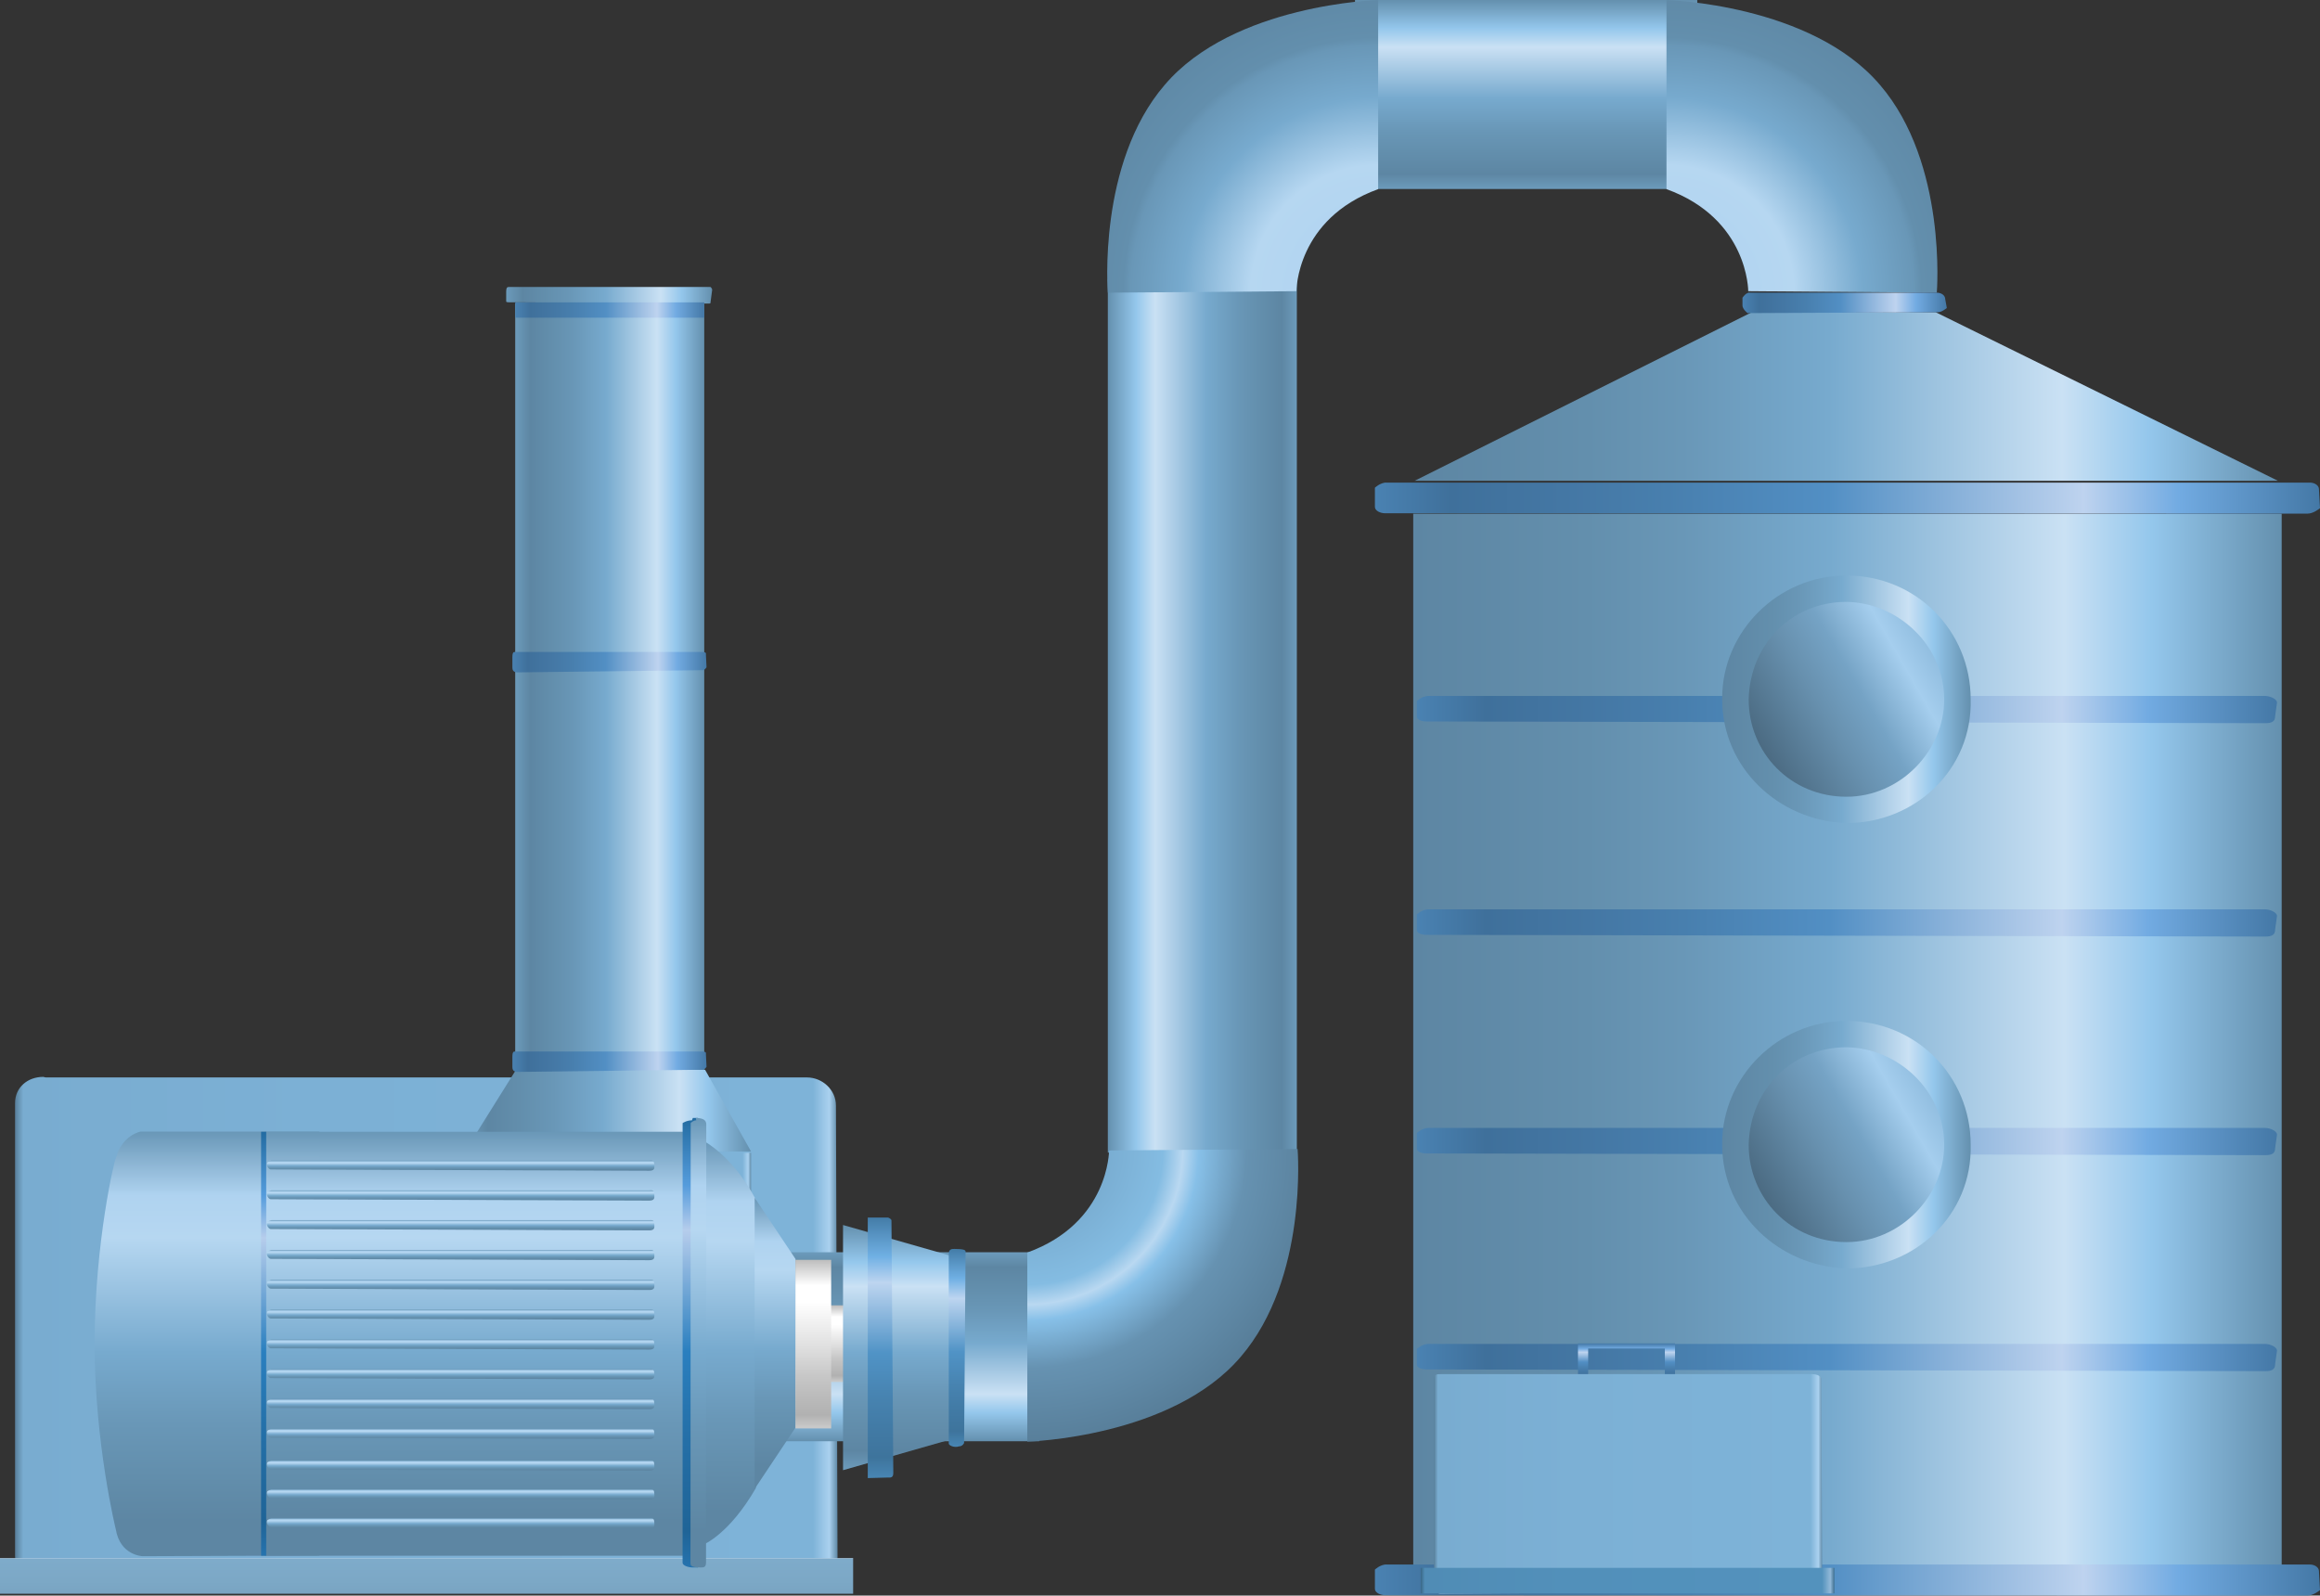 <?xml version="1.0" encoding="utf-8"?>
<!-- Generator: Adobe Illustrator 16.0.0, SVG Export Plug-In . SVG Version: 6.00 Build 0)  -->
<!DOCTYPE svg PUBLIC "-//W3C//DTD SVG 1.1//EN" "http://www.w3.org/Graphics/SVG/1.1/DTD/svg11.dtd">
<svg preserveAspectRatio="none" version="1.1" id="图层_1" xmlns="http://www.w3.org/2000/svg" xmlns:xlink="http://www.w3.org/1999/xlink" x="0px" y="0px"
	 width="340.602px" height="234.273px" viewBox="30 24.332 340.602 234.273" enable-background="new 30 24.332 340.602 234.273"
	 xml:space="preserve">
<rect x="30" y="24.332" width="340.602" height="234.273" fill="#333333" stroke="none"/>
<g id="surface876">
	
		<linearGradient id="SVGID_1_" gradientUnits="userSpaceOnUse" x1="175.615" y1="163.717" x2="14.615" y2="163.717" gradientTransform="matrix(0.75 0 0 -0.75 21.25 342.491)">
		<stop  offset="0" style="stop-color:#5F89A6"/>
		<stop  offset="0.01" style="stop-color:#AAD1EF"/>
		<stop  offset="0.03" style="stop-color:#7EB3D8"/>
		<stop  offset="0.64" style="stop-color:#7CB0D5"/>
		<stop  offset="0.99" style="stop-color:#79ACD0"/>
		<stop  offset="1" style="stop-color:#587F9A"/>
	</linearGradient>
	<path fill="url(#SVGID_1_)" d="M36.711,182.527h111.75c2.25,0,4.266,1.801,4.266,4.125l0.234,66.375
		c0,2.25-2.203,3.938-4.531,3.938l-111.719-0.188c-3,0-4.5-1.719-4.5-4.043v-66.457c0-2.25,1.805-3.832,4.137-3.832L36.711,182.527z
		"/>
	
		<linearGradient id="SVGID_2_" gradientUnits="userSpaceOnUse" x1="70.611" y1="203.787" x2="14.611" y2="203.787" gradientTransform="matrix(0.75 0 0 -0.75 87.303 353.565)">
		<stop  offset="0" style="stop-color:#5F89A6"/>
		<stop  offset="0.01" style="stop-color:#AAD1EF"/>
		<stop  offset="0.03" style="stop-color:#7EB3D8"/>
		<stop  offset="0.64" style="stop-color:#7CB0D5"/>
		<stop  offset="0.99" style="stop-color:#79ACD0"/>
		<stop  offset="1" style="stop-color:#587F9A"/>
	</linearGradient>
	<path fill="url(#SVGID_2_)" d="M98.262,207.852h42v-14.25h-42V207.852z"/>
	
		<linearGradient id="SVGID_3_" gradientUnits="userSpaceOnUse" x1="70.611" y1="205.288" x2="14.611" y2="205.288" gradientTransform="matrix(0.75 0 0 -0.75 87.303 341.359)">
		<stop  offset="0" style="stop-color:#6490AE"/>
		<stop  offset="0.15" style="stop-color:#94C7EC"/>
		<stop  offset="0.25" style="stop-color:#CAE1F4"/>
		<stop  offset="0.52" style="stop-color:#77AACE"/>
		<stop  offset="0.69" style="stop-color:#6997B7"/>
		<stop  offset="0.8" style="stop-color:#638FAD"/>
		<stop  offset="0.92" style="stop-color:#5D86A3"/>
		<stop  offset="1" style="stop-color:#6C9BBB"/>
	</linearGradient>
	<path fill="url(#SVGID_3_)" d="M98.262,193.395h42l-6.75-12h-27.75L98.262,193.395z"/>
	
		<linearGradient id="SVGID_4_" gradientUnits="userSpaceOnUse" x1="-413.212" y1="89.886" x2="-413.212" y2="126.886" gradientTransform="matrix(0 -0.75 -0.75 0 200.805 -184.769)">
		<stop  offset="0" style="stop-color:#6490AE"/>
		<stop  offset="0.15" style="stop-color:#94C7EC"/>
		<stop  offset="0.25" style="stop-color:#CAE1F4"/>
		<stop  offset="0.52" style="stop-color:#77AACE"/>
		<stop  offset="0.69" style="stop-color:#6997B7"/>
		<stop  offset="0.8" style="stop-color:#638FAD"/>
		<stop  offset="0.92" style="stop-color:#5D86A3"/>
		<stop  offset="1" style="stop-color:#6C9BBB"/>
	</linearGradient>
	<path fill="url(#SVGID_4_)" d="M105.641,181.391v-112.5h27.75v112.5H105.641z"/>
	
		<linearGradient id="SVGID_5_" gradientUnits="userSpaceOnUse" x1="54.938" y1="211.667" x2="14.616" y2="211.667" gradientTransform="matrix(0.75 0 0 -0.75 93.351 226.435)">
		<stop  offset="0" style="stop-color:#6490AE"/>
		<stop  offset="0.15" style="stop-color:#94C7EC"/>
		<stop  offset="0.25" style="stop-color:#CAE1F4"/>
		<stop  offset="0.52" style="stop-color:#77AACE"/>
		<stop  offset="0.69" style="stop-color:#6997B7"/>
		<stop  offset="0.8" style="stop-color:#638FAD"/>
		<stop  offset="0.92" style="stop-color:#5D86A3"/>
		<stop  offset="1" style="stop-color:#6C9BBB"/>
	</linearGradient>
	<path fill="url(#SVGID_5_)" d="M105.063,66.469h29.25c0,0,0.242,0.191,0.242,0.422l-0.242,1.828c0,0,0.055,0.184-0.18,0.184
		l-29.07-0.184c-0.75,0-0.75-0.008-0.75-0.238v-1.262c0-0.75,0.188-0.75,0.422-0.75H105.063z"/>
	
		<linearGradient id="SVGID_6_" gradientUnits="userSpaceOnUse" x1="52.615" y1="211.287" x2="14.615" y2="211.287" gradientTransform="matrix(0.75 0 0 -0.75 94.265 280.019)">
		<stop  offset="0" style="stop-color:#4478A6"/>
		<stop  offset="0.15" style="stop-color:#72ABE2"/>
		<stop  offset="0.25" style="stop-color:#BED3EF"/>
		<stop  offset="0.52" style="stop-color:#528FC4"/>
		<stop  offset="0.69" style="stop-color:#487FAE"/>
		<stop  offset="0.8" style="stop-color:#4477A4"/>
		<stop  offset="0.92" style="stop-color:#3F709B"/>
		<stop  offset="1" style="stop-color:#4A82B2"/>
	</linearGradient>
	<path fill="url(#SVGID_6_)" d="M105.977,120.055h27c0.75,0,0.664,0.188,0.664,0.422l0.086,1.828c0,0-0.277,0.426-0.508,0.426
		l-27.242,0.324c-0.75,0-0.75-0.516-0.75-0.746v-1.504c0-0.75,0.188-0.75,0.422-0.75H105.977z"/>
	
		<linearGradient id="SVGID_7_" gradientUnits="userSpaceOnUse" x1="52.615" y1="211.287" x2="14.615" y2="211.287" gradientTransform="matrix(0.75 0 0 -0.75 94.265 338.684)">
		<stop  offset="0" style="stop-color:#4478A6"/>
		<stop  offset="0.15" style="stop-color:#72ABE2"/>
		<stop  offset="0.25" style="stop-color:#BED3EF"/>
		<stop  offset="0.52" style="stop-color:#528FC4"/>
		<stop  offset="0.69" style="stop-color:#487FAE"/>
		<stop  offset="0.8" style="stop-color:#4477A4"/>
		<stop  offset="0.92" style="stop-color:#3F709B"/>
		<stop  offset="1" style="stop-color:#4A82B2"/>
	</linearGradient>
	<path fill="url(#SVGID_7_)" d="M105.977,178.719h27c0.75,0,0.664,0.188,0.664,0.422l0.086,1.828c0,0-0.277,0.426-0.508,0.426
		l-27.242,0.324c-0.75,0-0.75-0.516-0.75-0.746v-1.504c0-0.75,0.188-0.75,0.422-0.75H105.977z"/>
	
		<linearGradient id="SVGID_8_" gradientUnits="userSpaceOnUse" x1="-486.714" y1="89.886" x2="-486.714" y2="126.886" gradientTransform="matrix(0 -0.75 -0.75 0 200.805 -295.185)">
		<stop  offset="0" style="stop-color:#4478A6"/>
		<stop  offset="0.15" style="stop-color:#72ABE2"/>
		<stop  offset="0.25" style="stop-color:#BED3EF"/>
		<stop  offset="0.52" style="stop-color:#528FC4"/>
		<stop  offset="0.69" style="stop-color:#487FAE"/>
		<stop  offset="0.8" style="stop-color:#4477A4"/>
		<stop  offset="0.92" style="stop-color:#3F709B"/>
		<stop  offset="1" style="stop-color:#4A82B2"/>
	</linearGradient>
	<path fill="url(#SVGID_8_)" d="M105.641,70.977v-2.25h27.75v2.25H105.641z"/>
	
		<linearGradient id="SVGID_9_" gradientUnits="userSpaceOnUse" x1="48.116" y1="213.287" x2="48.116" y2="176.287" gradientTransform="matrix(0.75 0 0 -0.75 217.968 184.297)">
		<stop  offset="0" style="stop-color:#6490AE"/>
		<stop  offset="0.15" style="stop-color:#94C7EC"/>
		<stop  offset="0.25" style="stop-color:#CAE1F4"/>
		<stop  offset="0.52" style="stop-color:#77AACE"/>
		<stop  offset="0.69" style="stop-color:#6997B7"/>
		<stop  offset="0.8" style="stop-color:#638FAD"/>
		<stop  offset="0.92" style="stop-color:#5D86A3"/>
		<stop  offset="1" style="stop-color:#6C9BBB"/>
	</linearGradient>
	<path fill="url(#SVGID_9_)" d="M228.93,24.332h50.25v27.75h-50.25V24.332z"/>
	
		<linearGradient id="SVGID_10_" gradientUnits="userSpaceOnUse" x1="43.612" y1="629.716" x2="43.612" y2="592.716" gradientTransform="matrix(0.75 0 0 0.75 128.096 -236.342)">
		<stop  offset="0" style="stop-color:#6490AE"/>
		<stop  offset="0.15" style="stop-color:#94C7EC"/>
		<stop  offset="0.25" style="stop-color:#CAE1F4"/>
		<stop  offset="0.52" style="stop-color:#77AACE"/>
		<stop  offset="0.69" style="stop-color:#6997B7"/>
		<stop  offset="0.8" style="stop-color:#638FAD"/>
		<stop  offset="0.92" style="stop-color:#5D86A3"/>
		<stop  offset="1" style="stop-color:#6C9BBB"/>
	</linearGradient>
	<path fill="url(#SVGID_10_)" d="M139.055,235.945h43.5v-27.75h-43.5V235.945z"/>
	
		<linearGradient id="SVGID_11_" gradientUnits="userSpaceOnUse" x1="184.612" y1="110.287" x2="14.612" y2="110.287" gradientTransform="matrix(0.75 0 0 -0.75 226.517 259.723)">
		<stop  offset="0" style="stop-color:#6490AE"/>
		<stop  offset="0.15" style="stop-color:#94C7EC"/>
		<stop  offset="0.25" style="stop-color:#CAE1F4"/>
		<stop  offset="0.52" style="stop-color:#77AACE"/>
		<stop  offset="0.69" style="stop-color:#6997B7"/>
		<stop  offset="0.8" style="stop-color:#638FAD"/>
		<stop  offset="1" style="stop-color:#5D86A3"/>
	</linearGradient>
	<path fill="url(#SVGID_11_)" d="M237.477,99.758h127.5v154.5h-127.5V99.758z"/>
	
		<linearGradient id="SVGID_12_" gradientUnits="userSpaceOnUse" x1="183.615" y1="196.788" x2="14.615" y2="196.788" gradientTransform="matrix(0.75 0 0 -0.75 226.718 230.141)">
		<stop  offset="0" style="stop-color:#6490AE"/>
		<stop  offset="0.15" style="stop-color:#94C7EC"/>
		<stop  offset="0.25" style="stop-color:#CAE1F4"/>
		<stop  offset="0.52" style="stop-color:#77AACE"/>
		<stop  offset="0.69" style="stop-color:#6997B7"/>
		<stop  offset="0.8" style="stop-color:#638FAD"/>
		<stop  offset="1" style="stop-color:#5D86A3"/>
	</linearGradient>
	<path fill="url(#SVGID_12_)" d="M287.18,70.176h27l50.25,24.75H237.68L287.18,70.176z"/>
	
		<linearGradient id="SVGID_13_" gradientUnits="userSpaceOnUse" x1="98.113" y1="213.289" x2="98.113" y2="206.289" gradientTransform="matrix(0.75 0 0 -0.75 19.04 413.068)">
		<stop  offset="0" style="stop-color:#5F839B"/>
		<stop  offset="0.01" style="stop-color:#AACAE3"/>
		<stop  offset="0.03" style="stop-color:#7EABCA"/>
		<stop  offset="0.64" style="stop-color:#7CA8C6"/>
		<stop  offset="0.99" style="stop-color:#79A4C2"/>
		<stop  offset="1" style="stop-color:#58798F"/>
	</linearGradient>
	<path fill="url(#SVGID_13_)" d="M30,253.102h125.25v5.25H30V253.102z"/>
	
		<linearGradient id="SVGID_14_" gradientUnits="userSpaceOnUse" x1="-402.717" y1="679.114" x2="-402.717" y2="716.114" gradientTransform="matrix(0 -0.75 0.75 0 -316.695 -172.6)">
		<stop  offset="0" style="stop-color:#6490AE"/>
		<stop  offset="0.15" style="stop-color:#94C7EC"/>
		<stop  offset="0.25" style="stop-color:#CAE1F4"/>
		<stop  offset="0.52" style="stop-color:#77AACE"/>
		<stop  offset="0.69" style="stop-color:#6997B7"/>
		<stop  offset="0.8" style="stop-color:#638FAD"/>
		<stop  offset="0.92" style="stop-color:#5D86A3"/>
		<stop  offset="1" style="stop-color:#6C9BBB"/>
	</linearGradient>
	<path fill="url(#SVGID_14_)" d="M220.391,193.563V65.313h-27.75v128.25H220.391z"/>
	
		<radialGradient id="SVGID_15_" cx="14.613" cy="572.423" r="78.068" gradientTransform="matrix(0.75 0 0 0.75 169.859 -236.284)" gradientUnits="userSpaceOnUse">
		<stop  offset="0" style="stop-color:#79ACD0"/>
		<stop  offset="0.17" style="stop-color:#77AACE"/>
		<stop  offset="0.34" style="stop-color:#84BCE2"/>
		<stop  offset="0.39" style="stop-color:#B9D8F1"/>
		<stop  offset="0.43" style="stop-color:#87C0E8"/>
		<stop  offset="0.55" style="stop-color:#6692B1"/>
		<stop  offset="1" style="stop-color:#446379"/>
	</radialGradient>
	<path fill="url(#SVGID_15_)" d="M180.82,236c0,0,21.238-0.563,31.348-12.473c9.902-11.527,8.332-30.492,8.332-30.492l-27.68,0.215
		c0,0,0.035,10.625-12,14.988V236z"/>
	
		<radialGradient id="SVGID_16_" cx="-574.613" cy="155.997" r="78.066" gradientTransform="matrix(-0.75 0 0 -0.75 -198.632 184.301)" gradientUnits="userSpaceOnUse">
		<stop  offset="0" style="stop-color:#5D86A3"/>
		<stop  offset="0.1" style="stop-color:#AFD3F0"/>
		<stop  offset="0.32" style="stop-color:#B6D7F1"/>
		<stop  offset="0.49" style="stop-color:#77AACE"/>
		<stop  offset="0.62" style="stop-color:#6997B7"/>
		<stop  offset="0.64" style="stop-color:#638FAD"/>
		<stop  offset="1" style="stop-color:#567C97"/>
	</radialGradient>
	<path fill="url(#SVGID_16_)" d="M232.328,24.336c0,0-21.242,0.566-31.348,12.473c-9.902,11.527-8.336,30.496-8.336,30.496
		l27.684-0.219c0,0-0.035-10.621,12-14.984V24.336z"/>
	
		<radialGradient id="SVGID_17_" cx="14.613" cy="155.997" r="78.066" gradientTransform="matrix(0.75 0 0 -0.75 263.701 184.301)" gradientUnits="userSpaceOnUse">
		<stop  offset="0" style="stop-color:#5D86A3"/>
		<stop  offset="0.1" style="stop-color:#AFD3F0"/>
		<stop  offset="0.32" style="stop-color:#B6D7F1"/>
		<stop  offset="0.49" style="stop-color:#77AACE"/>
		<stop  offset="0.62" style="stop-color:#6997B7"/>
		<stop  offset="0.64" style="stop-color:#638FAD"/>
		<stop  offset="1" style="stop-color:#567C97"/>
	</radialGradient>
	<path fill="url(#SVGID_17_)" d="M274.66,24.336c0,0,21.242,0.566,31.352,12.473c9.898,11.527,8.332,30.496,8.332,30.496
		l-27.684-0.219c0,0,0.039-10.621-12-14.984V24.336z"/>
	
		<linearGradient id="SVGID_18_" gradientUnits="userSpaceOnUse" x1="54.612" y1="211.304" x2="14.612" y2="211.304" gradientTransform="matrix(0.75 0 0 -0.75 274.857 227.269)">
		<stop  offset="0" style="stop-color:#4478A6"/>
		<stop  offset="0.15" style="stop-color:#72ABE2"/>
		<stop  offset="0.25" style="stop-color:#BED3EF"/>
		<stop  offset="0.52" style="stop-color:#528FC4"/>
		<stop  offset="0.69" style="stop-color:#487FAE"/>
		<stop  offset="0.8" style="stop-color:#4477A4"/>
		<stop  offset="0.92" style="stop-color:#3F709B"/>
		<stop  offset="1" style="stop-color:#4A82B2"/>
	</linearGradient>
	<path fill="url(#SVGID_18_)" d="M286.566,67.305h27.75c0.75,0,1.27,0.418,1.27,0.965l0.23,1.285c0,0-0.719,0.621-1.313,0.621
		l-27.938,0.129c0,0-0.75-0.574-0.75-1.121v-1.129c0,0,0.473-0.773,1.066-0.773L286.566,67.305z"/>
	
		<linearGradient id="SVGID_19_" gradientUnits="userSpaceOnUse" x1="-71.783" y1="85.885" x2="11.217" y2="85.885" gradientTransform="matrix(0 0.75 -0.75 0 164.062 244.342)">
		<stop  offset="0" style="stop-color:#6997B7"/>
		<stop  offset="0.15" style="stop-color:#AFD3F0"/>
		<stop  offset="0.25" style="stop-color:#B6D7F1"/>
		<stop  offset="0.52" style="stop-color:#77AACE"/>
		<stop  offset="0.69" style="stop-color:#6997B7"/>
		<stop  offset="0.8" style="stop-color:#638FAD"/>
		<stop  offset="0.92" style="stop-color:#5D86A3"/>
	</linearGradient>
	<path fill="url(#SVGID_19_)" d="M130.398,190.504h-61.5v62.25h61.5V190.504z"/>
	
		<linearGradient id="SVGID_20_" gradientUnits="userSpaceOnUse" x1="-71.785" y1="104.885" x2="11.334" y2="104.885" gradientTransform="matrix(0 0.75 -0.75 0 139.055 244.32)">
		<stop  offset="0" style="stop-color:#6997B7"/>
		<stop  offset="0.15" style="stop-color:#AFD3F0"/>
		<stop  offset="0.25" style="stop-color:#B6D7F1"/>
		<stop  offset="0.52" style="stop-color:#77AACE"/>
		<stop  offset="0.69" style="stop-color:#6997B7"/>
		<stop  offset="0.8" style="stop-color:#638FAD"/>
		<stop  offset="0.92" style="stop-color:#5D86A3"/>
	</linearGradient>
	<path fill="url(#SVGID_20_)" d="M76.891,190.48h-26.25c0,0-2.73,0.465-3.641,3.961c-0.109-0.211-3.109,12.242-3.109,27.211
		c0,14.578,3.109,27.227,3.109,27.227c0.641,3.852,3.922,3.941,3.922,3.941l25.969-0.09V190.48z"/>
	
		<linearGradient id="SVGID_21_" gradientUnits="userSpaceOnUse" x1="-71.783" y1="126.389" x2="11.217" y2="126.389" gradientTransform="matrix(0 0.75 -0.75 0 163.498 244.342)">
		<stop  offset="0" style="stop-color:#226BA1"/>
		<stop  offset="0.15" style="stop-color:#559CDC"/>
		<stop  offset="0.25" style="stop-color:#B6CDEC"/>
		<stop  offset="0.52" style="stop-color:#2A7FBF"/>
		<stop  offset="0.69" style="stop-color:#2571AA"/>
		<stop  offset="0.8" style="stop-color:#226AA0"/>
		<stop  offset="0.92" style="stop-color:#1F6497"/>
		<stop  offset="1" style="stop-color:#2673AE"/>
	</linearGradient>
	<path fill="url(#SVGID_21_)" d="M69.082,190.504h-0.75v62.25h0.75V190.504z"/>
	
		<linearGradient id="SVGID_22_" gradientUnits="userSpaceOnUse" x1="-536.687" y1="213.304" x2="-536.687" y2="211.286" gradientTransform="matrix(-0.75 0 0 -0.75 -304.89 380.96)">
		<stop  offset="0" style="stop-color:#6997B7"/>
		<stop  offset="0.15" style="stop-color:#AFD3F0"/>
		<stop  offset="0.25" style="stop-color:#B6D7F1"/>
		<stop  offset="0.52" style="stop-color:#77AACE"/>
		<stop  offset="0.69" style="stop-color:#6997B7"/>
		<stop  offset="0.8" style="stop-color:#638FAD"/>
		<stop  offset="0.92" style="stop-color:#5D86A3"/>
	</linearGradient>
	<path fill="url(#SVGID_22_)" d="M125.32,220.996h-55.5c0,0-0.609,0.168-0.609,0.395c-0.141,0.355,0.246,0.906,0.547,0.906
		l55.563,0.199c0.75,0,0.75-0.383,0.75-0.609c0-0.891-0.227-0.906-0.527-0.906L125.32,220.996z"/>
	
		<linearGradient id="SVGID_23_" gradientUnits="userSpaceOnUse" x1="-536.687" y1="213.303" x2="-536.687" y2="211.287" gradientTransform="matrix(-0.75 0 0 -0.75 -304.89 385.332)">
		<stop  offset="0" style="stop-color:#6997B7"/>
		<stop  offset="0.15" style="stop-color:#AFD3F0"/>
		<stop  offset="0.25" style="stop-color:#B6D7F1"/>
		<stop  offset="0.52" style="stop-color:#77AACE"/>
		<stop  offset="0.69" style="stop-color:#6997B7"/>
		<stop  offset="0.8" style="stop-color:#638FAD"/>
		<stop  offset="0.92" style="stop-color:#5D86A3"/>
	</linearGradient>
	<path fill="url(#SVGID_23_)" d="M125.32,225.367h-55.5c0,0-0.609,0.172-0.609,0.398c-0.141,0.352,0.246,0.906,0.547,0.906
		l55.563,0.195c0.75,0,0.75-0.379,0.75-0.605c0-0.895-0.227-0.906-0.527-0.906L125.32,225.367z"/>
	
		<linearGradient id="SVGID_24_" gradientUnits="userSpaceOnUse" x1="-536.687" y1="213.303" x2="-536.687" y2="211.287" gradientTransform="matrix(-0.75 0 0 -0.75 -304.89 389.709)">
		<stop  offset="0" style="stop-color:#6997B7"/>
		<stop  offset="0.15" style="stop-color:#AFD3F0"/>
		<stop  offset="0.25" style="stop-color:#B6D7F1"/>
		<stop  offset="0.52" style="stop-color:#77AACE"/>
		<stop  offset="0.69" style="stop-color:#6997B7"/>
		<stop  offset="0.8" style="stop-color:#638FAD"/>
		<stop  offset="0.92" style="stop-color:#5D86A3"/>
	</linearGradient>
	<path fill="url(#SVGID_24_)" d="M125.32,229.742h-55.5c0,0-0.609,0.172-0.609,0.398c-0.141,0.352,0.246,0.906,0.547,0.906
		l55.563,0.195c0.75,0,0.75-0.379,0.75-0.605c0-0.895-0.227-0.906-0.527-0.906L125.32,229.742z"/>
	
		<linearGradient id="SVGID_25_" gradientUnits="userSpaceOnUse" x1="-536.687" y1="213.303" x2="-536.687" y2="211.287" gradientTransform="matrix(-0.75 0 0 -0.75 -304.89 394.086)">
		<stop  offset="0" style="stop-color:#6997B7"/>
		<stop  offset="0.15" style="stop-color:#AFD3F0"/>
		<stop  offset="0.25" style="stop-color:#B6D7F1"/>
		<stop  offset="0.52" style="stop-color:#77AACE"/>
		<stop  offset="0.69" style="stop-color:#6997B7"/>
		<stop  offset="0.8" style="stop-color:#638FAD"/>
		<stop  offset="0.92" style="stop-color:#5D86A3"/>
	</linearGradient>
	<path fill="url(#SVGID_25_)" d="M125.32,234.121h-55.5c0,0-0.609,0.172-0.609,0.395c-0.141,0.355,0.246,0.906,0.547,0.906
		l55.563,0.199c0.75,0,0.75-0.383,0.75-0.605c0-0.895-0.227-0.906-0.527-0.906L125.32,234.121z"/>
	
		<linearGradient id="SVGID_26_" gradientUnits="userSpaceOnUse" x1="-536.687" y1="213.303" x2="-536.687" y2="211.287" gradientTransform="matrix(-0.75 0 0 -0.75 -304.89 398.738)">
		<stop  offset="0" style="stop-color:#6997B7"/>
		<stop  offset="0.15" style="stop-color:#AFD3F0"/>
		<stop  offset="0.25" style="stop-color:#B6D7F1"/>
		<stop  offset="0.52" style="stop-color:#77AACE"/>
		<stop  offset="0.69" style="stop-color:#6997B7"/>
		<stop  offset="0.8" style="stop-color:#638FAD"/>
		<stop  offset="0.92" style="stop-color:#5D86A3"/>
	</linearGradient>
	<path fill="url(#SVGID_26_)" d="M125.32,238.773h-55.5c0,0-0.609,0.172-0.609,0.398c-0.141,0.352,0.246,0.906,0.547,0.906
		l55.563,0.195c0.75,0,0.75-0.379,0.75-0.605c0-0.895-0.227-0.906-0.527-0.906L125.32,238.773z"/>
	
		<linearGradient id="SVGID_27_" gradientUnits="userSpaceOnUse" x1="-536.687" y1="213.305" x2="-536.687" y2="211.289" gradientTransform="matrix(-0.75 0 0 -0.75 -304.89 402.978)">
		<stop  offset="0" style="stop-color:#6997B7"/>
		<stop  offset="0.15" style="stop-color:#AFD3F0"/>
		<stop  offset="0.25" style="stop-color:#B6D7F1"/>
		<stop  offset="0.52" style="stop-color:#77AACE"/>
		<stop  offset="0.69" style="stop-color:#6997B7"/>
		<stop  offset="0.8" style="stop-color:#638FAD"/>
		<stop  offset="0.92" style="stop-color:#5D86A3"/>
	</linearGradient>
	<path fill="url(#SVGID_27_)" d="M125.32,243.012h-55.5c0,0-0.609,0.172-0.609,0.398c-0.141,0.352,0.246,0.906,0.547,0.906
		l55.563,0.195c0.75,0,0.75-0.379,0.75-0.605c0-0.895-0.227-0.906-0.527-0.906L125.32,243.012z"/>
	
		<linearGradient id="SVGID_28_" gradientUnits="userSpaceOnUse" x1="-536.687" y1="213.303" x2="-536.687" y2="211.287" gradientTransform="matrix(-0.75 0 0 -0.75 -304.89 376.579)">
		<stop  offset="0" style="stop-color:#6997B7"/>
		<stop  offset="0.15" style="stop-color:#AFD3F0"/>
		<stop  offset="0.25" style="stop-color:#B6D7F1"/>
		<stop  offset="0.52" style="stop-color:#77AACE"/>
		<stop  offset="0.69" style="stop-color:#6997B7"/>
		<stop  offset="0.8" style="stop-color:#638FAD"/>
		<stop  offset="0.92" style="stop-color:#5D86A3"/>
	</linearGradient>
	<path fill="url(#SVGID_28_)" d="M125.32,216.613h-55.5c0,0-0.609,0.172-0.609,0.398c-0.141,0.352,0.246,0.906,0.547,0.906
		l55.563,0.195c0.75,0,0.75-0.379,0.75-0.605c0-0.895-0.227-0.906-0.527-0.906L125.32,216.613z"/>
	
		<linearGradient id="SVGID_29_" gradientUnits="userSpaceOnUse" x1="-536.687" y1="213.304" x2="-536.687" y2="211.288" gradientTransform="matrix(-0.75 0 0 -0.75 -304.89 407.216)">
		<stop  offset="0" style="stop-color:#6997B7"/>
		<stop  offset="0.15" style="stop-color:#AFD3F0"/>
		<stop  offset="0.25" style="stop-color:#B6D7F1"/>
		<stop  offset="0.52" style="stop-color:#77AACE"/>
		<stop  offset="0.69" style="stop-color:#6997B7"/>
		<stop  offset="0.8" style="stop-color:#638FAD"/>
		<stop  offset="0.92" style="stop-color:#5D86A3"/>
	</linearGradient>
	<path fill="url(#SVGID_29_)" d="M125.32,247.25h-55.5c0,0-0.609,0.172-0.609,0.398c-0.141,0.352,0.246,0.906,0.547,0.906
		l55.563,0.195c0.75,0,0.75-0.379,0.75-0.605c0-0.895-0.227-0.906-0.527-0.906L125.32,247.25z"/>
	
		<linearGradient id="SVGID_30_" gradientUnits="userSpaceOnUse" x1="-536.687" y1="213.303" x2="-536.687" y2="211.286" gradientTransform="matrix(-0.75 0 0 -0.75 -304.89 359.073)">
		<stop  offset="0" style="stop-color:#6997B7"/>
		<stop  offset="0.15" style="stop-color:#AFD3F0"/>
		<stop  offset="0.25" style="stop-color:#B6D7F1"/>
		<stop  offset="0.52" style="stop-color:#77AACE"/>
		<stop  offset="0.69" style="stop-color:#6997B7"/>
		<stop  offset="0.8" style="stop-color:#638FAD"/>
		<stop  offset="0.92" style="stop-color:#5D86A3"/>
	</linearGradient>
	<path fill="url(#SVGID_30_)" d="M125.32,199.109h-55.5c0,0-0.609,0.168-0.609,0.395c-0.141,0.355,0.246,0.906,0.547,0.906
		l55.563,0.199c0.75,0,0.75-0.383,0.75-0.609c0-0.891-0.227-0.906-0.527-0.906L125.32,199.109z"/>
	
		<linearGradient id="SVGID_31_" gradientUnits="userSpaceOnUse" x1="-536.687" y1="213.303" x2="-536.687" y2="211.287" gradientTransform="matrix(-0.75 0 0 -0.75 -304.89 363.449)">
		<stop  offset="0" style="stop-color:#6997B7"/>
		<stop  offset="0.15" style="stop-color:#AFD3F0"/>
		<stop  offset="0.25" style="stop-color:#B6D7F1"/>
		<stop  offset="0.52" style="stop-color:#77AACE"/>
		<stop  offset="0.69" style="stop-color:#6997B7"/>
		<stop  offset="0.8" style="stop-color:#638FAD"/>
		<stop  offset="0.92" style="stop-color:#5D86A3"/>
	</linearGradient>
	<path fill="url(#SVGID_31_)" d="M125.32,203.484h-55.5c0,0-0.609,0.172-0.609,0.398c-0.141,0.352,0.246,0.906,0.547,0.906
		l55.563,0.195c0.75,0,0.75-0.379,0.75-0.605c0-0.895-0.227-0.906-0.527-0.906L125.32,203.484z"/>
	
		<linearGradient id="SVGID_32_" gradientUnits="userSpaceOnUse" x1="-536.687" y1="213.305" x2="-536.687" y2="211.288" gradientTransform="matrix(-0.75 0 0 -0.75 -304.89 367.826)">
		<stop  offset="0" style="stop-color:#6997B7"/>
		<stop  offset="0.15" style="stop-color:#AFD3F0"/>
		<stop  offset="0.25" style="stop-color:#B6D7F1"/>
		<stop  offset="0.52" style="stop-color:#77AACE"/>
		<stop  offset="0.69" style="stop-color:#6997B7"/>
		<stop  offset="0.8" style="stop-color:#638FAD"/>
		<stop  offset="0.92" style="stop-color:#5D86A3"/>
	</linearGradient>
	<path fill="url(#SVGID_32_)" d="M125.32,207.863h-55.5c0,0-0.609,0.168-0.609,0.395c-0.141,0.355,0.246,0.906,0.547,0.906
		l55.563,0.199c0.75,0,0.75-0.383,0.75-0.609c0-0.891-0.227-0.906-0.527-0.906L125.32,207.863z"/>
	
		<linearGradient id="SVGID_33_" gradientUnits="userSpaceOnUse" x1="-536.687" y1="213.303" x2="-536.687" y2="211.287" gradientTransform="matrix(-0.75 0 0 -0.75 -304.89 372.203)">
		<stop  offset="0" style="stop-color:#6997B7"/>
		<stop  offset="0.15" style="stop-color:#AFD3F0"/>
		<stop  offset="0.25" style="stop-color:#B6D7F1"/>
		<stop  offset="0.52" style="stop-color:#77AACE"/>
		<stop  offset="0.69" style="stop-color:#6997B7"/>
		<stop  offset="0.8" style="stop-color:#638FAD"/>
		<stop  offset="0.92" style="stop-color:#5D86A3"/>
	</linearGradient>
	<path fill="url(#SVGID_33_)" d="M125.32,212.238h-55.5c0,0-0.609,0.172-0.609,0.395c-0.141,0.355,0.246,0.906,0.547,0.906
		l55.563,0.199c0.75,0,0.75-0.383,0.75-0.605c0-0.895-0.227-0.906-0.527-0.906L125.32,212.238z"/>
	
		<linearGradient id="SVGID_34_" gradientUnits="userSpaceOnUse" x1="-536.687" y1="213.305" x2="-536.687" y2="211.289" gradientTransform="matrix(-0.75 0 0 -0.75 -304.89 354.696)">
		<stop  offset="0" style="stop-color:#6997B7"/>
		<stop  offset="0.15" style="stop-color:#AFD3F0"/>
		<stop  offset="0.25" style="stop-color:#B6D7F1"/>
		<stop  offset="0.52" style="stop-color:#77AACE"/>
		<stop  offset="0.69" style="stop-color:#6997B7"/>
		<stop  offset="0.8" style="stop-color:#638FAD"/>
		<stop  offset="0.92" style="stop-color:#5D86A3"/>
	</linearGradient>
	<path fill="url(#SVGID_34_)" d="M125.32,194.73h-55.5c0,0-0.609,0.172-0.609,0.398c-0.141,0.352,0.246,0.906,0.547,0.906
		l55.563,0.195c0.75,0,0.75-0.379,0.75-0.605c0-0.895-0.227-0.906-0.527-0.906L125.32,194.73z"/>
	
		<linearGradient id="SVGID_35_" gradientUnits="userSpaceOnUse" x1="-409.21" y1="121.779" x2="-488.21" y2="121.779" gradientTransform="matrix(0 -0.75 -0.75 0 228.471 -115.057)">
		<stop  offset="0" style="stop-color:#6997B7"/>
		<stop  offset="0.15" style="stop-color:#AFD3F0"/>
		<stop  offset="0.25" style="stop-color:#B6D7F1"/>
		<stop  offset="0.52" style="stop-color:#77AACE"/>
		<stop  offset="0.69" style="stop-color:#6997B7"/>
		<stop  offset="0.8" style="stop-color:#638FAD"/>
		<stop  offset="0.92" style="stop-color:#5D86A3"/>
	</linearGradient>
	<path fill="url(#SVGID_35_)" d="M133.305,191.852c0,0,4.27,2.164,7.664,8.613c-0.164-0.363,0,42.359,0,42.359
		c-3.914,6.777-7.664,8.277-7.664,8.277V191.852z"/>
	
		<linearGradient id="SVGID_36_" gradientUnits="userSpaceOnUse" x1="-400.21" y1="125.393" x2="-488.21" y2="125.393" gradientTransform="matrix(0 -0.75 -0.75 0 225.385 -111.682)">
		<stop  offset="0" style="stop-color:#226BA1"/>
		<stop  offset="0.15" style="stop-color:#559CDC"/>
		<stop  offset="0.25" style="stop-color:#B6CDEC"/>
		<stop  offset="0.52" style="stop-color:#2A7FBF"/>
		<stop  offset="0.69" style="stop-color:#2571AA"/>
		<stop  offset="0.8" style="stop-color:#226AA0"/>
		<stop  offset="0.92" style="stop-color:#1F6497"/>
		<stop  offset="1" style="stop-color:#2673AE"/>
	</linearGradient>
	<path fill="url(#SVGID_36_)" d="M131.719,188.477h0.75v66h-0.75c-0.75,0-1.508-0.316-1.508-0.68l0.008-64.57
		c0,0,0.605-0.402,1.359-0.402L131.719,188.477z"/>
	
		<linearGradient id="SVGID_37_" gradientUnits="userSpaceOnUse" x1="-400.21" y1="125.38" x2="-488.21" y2="125.38" gradientTransform="matrix(0 -0.75 -0.75 0 226.566 -111.682)">
		<stop  offset="0" style="stop-color:#6997B7"/>
		<stop  offset="0.15" style="stop-color:#AFD3F0"/>
		<stop  offset="0.25" style="stop-color:#B6D7F1"/>
		<stop  offset="0.52" style="stop-color:#77AACE"/>
		<stop  offset="0.69" style="stop-color:#6997B7"/>
		<stop  offset="0.8" style="stop-color:#638FAD"/>
		<stop  offset="0.92" style="stop-color:#5D86A3"/>
	</linearGradient>
	<path fill="url(#SVGID_37_)" d="M132.152,188.477c1.5,0,1.539,0.645,1.539,1.008l-0.039,64.242c0,0.75-0.336,0.75-0.801,0.75
		c-1.449,0-1.48-0.316-1.48-0.68l0.031-64.57c0,0,0.348-0.402,0.813-0.402L132.152,188.477z"/>
	
		<linearGradient id="SVGID_38_" gradientUnits="userSpaceOnUse" x1="18.612" y1="213.287" x2="18.612" y2="156.287" gradientTransform="matrix(0.75 0 0 -0.75 129.834 360.156)">
		<stop  offset="0" style="stop-color:#6997B7"/>
		<stop  offset="0.15" style="stop-color:#AFD3F0"/>
		<stop  offset="0.25" style="stop-color:#B6D7F1"/>
		<stop  offset="0.52" style="stop-color:#77AACE"/>
		<stop  offset="0.69" style="stop-color:#6997B7"/>
		<stop  offset="0.8" style="stop-color:#638FAD"/>
		<stop  offset="0.92" style="stop-color:#5D86A3"/>
	</linearGradient>
	<path fill="url(#SVGID_38_)" d="M140.793,200.191l6,9v24.75l-6,9V200.191z"/>
	
		<linearGradient id="SVGID_39_" gradientUnits="userSpaceOnUse" x1="22.613" y1="213.287" x2="22.613" y2="198.287" gradientTransform="matrix(0.75 0 0 -0.75 140.243 375.953)">
		<stop  offset="0" style="stop-color:#BDBDBD"/>
		<stop  offset="0.15" style="stop-color:#FFFFFF"/>
		<stop  offset="0.25" style="stop-color:#FFFFFF"/>
		<stop  offset="0.52" style="stop-color:#DFDFDF"/>
		<stop  offset="0.69" style="stop-color:#C7C7C7"/>
		<stop  offset="0.8" style="stop-color:#BCBCBC"/>
		<stop  offset="0.92" style="stop-color:#B1B1B1"/>
		<stop  offset="1" style="stop-color:#CBCBCB"/>
	</linearGradient>
	<path fill="url(#SVGID_39_)" d="M151.203,215.988h12v11.25h-12V215.988z"/>
	
		<linearGradient id="SVGID_40_" gradientUnits="userSpaceOnUse" x1="18.113" y1="213.287" x2="18.113" y2="180.287" gradientTransform="matrix(0.75 0 0 -0.75 135.817 369.273)">
		<stop  offset="0" style="stop-color:#BDBDBD"/>
		<stop  offset="0.15" style="stop-color:#FFFFFF"/>
		<stop  offset="0.25" style="stop-color:#FFFFFF"/>
		<stop  offset="0.52" style="stop-color:#DFDFDF"/>
		<stop  offset="0.69" style="stop-color:#C7C7C7"/>
		<stop  offset="0.8" style="stop-color:#BCBCBC"/>
		<stop  offset="0.92" style="stop-color:#B1B1B1"/>
		<stop  offset="1" style="stop-color:#CBCBCB"/>
	</linearGradient>
	<path fill="url(#SVGID_40_)" d="M146.777,209.309h5.25v24.75h-5.25V209.309z"/>
	
		<linearGradient id="SVGID_41_" gradientUnits="userSpaceOnUse" x1="25.112" y1="213.286" x2="25.112" y2="165.286" gradientTransform="matrix(0.75 0 0 -0.75 142.807 364.16)">
		<stop  offset="0" style="stop-color:#6490AE"/>
		<stop  offset="0.15" style="stop-color:#94C7EC"/>
		<stop  offset="0.25" style="stop-color:#CAE1F4"/>
		<stop  offset="0.52" style="stop-color:#77AACE"/>
		<stop  offset="0.69" style="stop-color:#6997B7"/>
		<stop  offset="0.8" style="stop-color:#638FAD"/>
		<stop  offset="0.92" style="stop-color:#5D86A3"/>
		<stop  offset="1" style="stop-color:#6C9BBB"/>
	</linearGradient>
	<path fill="url(#SVGID_41_)" d="M153.766,204.195l15.75,4.5v27l-15.75,4.5V204.195z"/>
	
		<linearGradient id="SVGID_42_" gradientUnits="userSpaceOnUse" x1="17.115" y1="213.285" x2="17.115" y2="162.285" gradientTransform="matrix(0.75 0 0 -0.75 146.438 363.065)">
		<stop  offset="0" style="stop-color:#437CA7"/>
		<stop  offset="0.15" style="stop-color:#70B0E4"/>
		<stop  offset="0.25" style="stop-color:#BDD5F0"/>
		<stop  offset="0.52" style="stop-color:#5093C6"/>
		<stop  offset="0.69" style="stop-color:#4783B0"/>
		<stop  offset="0.8" style="stop-color:#427BA6"/>
		<stop  offset="0.92" style="stop-color:#3E749C"/>
		<stop  offset="1" style="stop-color:#4886B4"/>
	</linearGradient>
	<path fill="url(#SVGID_42_)" d="M157.398,203.102h3c0,0,0.477,0.188,0.477,0.422l0.273,37.078c0,0.75-0.465,0.668-0.699,0.668
		l-3.051,0.082V203.102z"/>
	
		<linearGradient id="SVGID_43_" gradientUnits="userSpaceOnUse" x1="16.26" y1="213.287" x2="16.26" y2="174.527" gradientTransform="matrix(0.75 0 0 -0.75 158.328 367.668)">
		<stop  offset="0" style="stop-color:#437CA7"/>
		<stop  offset="0.15" style="stop-color:#70B0E4"/>
		<stop  offset="0.25" style="stop-color:#BDD5F0"/>
		<stop  offset="0.52" style="stop-color:#5093C6"/>
		<stop  offset="0.69" style="stop-color:#4783B0"/>
		<stop  offset="0.8" style="stop-color:#427BA6"/>
		<stop  offset="0.92" style="stop-color:#3E749C"/>
		<stop  offset="1" style="stop-color:#4886B4"/>
	</linearGradient>
	<path fill="url(#SVGID_43_)" d="M170.039,207.703c1.5,0,1.719,0.176,1.719,0.391l-0.219,28.109c0,0-0.207,0.488-0.73,0.488
		c-0.77,0.262-1.52-0.172-1.52-0.391v-27.848c0-0.75,0.426-0.75,0.949-0.75H170.039z"/>
	
		<linearGradient id="SVGID_44_" gradientUnits="userSpaceOnUse" x1="199.612" y1="210.257" x2="14.612" y2="210.257" gradientTransform="matrix(0.75 0 0 -0.75 220.893 414.01)">
		<stop  offset="0" style="stop-color:#4478A6"/>
		<stop  offset="0.15" style="stop-color:#72ABE2"/>
		<stop  offset="0.25" style="stop-color:#BED3EF"/>
		<stop  offset="0.52" style="stop-color:#528FC4"/>
		<stop  offset="0.69" style="stop-color:#487FAE"/>
		<stop  offset="0.8" style="stop-color:#4477A4"/>
		<stop  offset="0.92" style="stop-color:#3F709B"/>
		<stop  offset="1" style="stop-color:#4A82B2"/>
	</linearGradient>
	<path fill="url(#SVGID_44_)" d="M233.352,254.043h135.75c0.75,0,1.348,0.434,1.348,0.98l0.152,2.77c0,0-0.922,0.813-1.867,0.813
		l-135.383-0.063c-0.75,0-1.5-0.383-1.5-0.93v-2.82c0,0,0.77-0.762,1.719-0.762L233.352,254.043z"/>
	
		<linearGradient id="SVGID_45_" gradientUnits="userSpaceOnUse" x1="199.612" y1="210.255" x2="14.612" y2="210.255" gradientTransform="matrix(0.75 0 0 -0.75 220.893 255.155)">
		<stop  offset="0" style="stop-color:#4478A6"/>
		<stop  offset="0.15" style="stop-color:#72ABE2"/>
		<stop  offset="0.25" style="stop-color:#BED3EF"/>
		<stop  offset="0.52" style="stop-color:#528FC4"/>
		<stop  offset="0.69" style="stop-color:#487FAE"/>
		<stop  offset="0.8" style="stop-color:#4477A4"/>
		<stop  offset="0.92" style="stop-color:#3F709B"/>
		<stop  offset="1" style="stop-color:#4A82B2"/>
	</linearGradient>
	<path fill="url(#SVGID_45_)" d="M233.352,95.191h135.75c0.75,0,1.348,0.43,1.348,0.977l0.152,2.773c0,0-0.922,0.809-1.867,0.809
		l-135.383-0.059c-0.75,0-1.5-0.387-1.5-0.934v-2.816c0,0,0.77-0.762,1.719-0.762L233.352,95.191z"/>
	
		<linearGradient id="SVGID_46_" gradientUnits="userSpaceOnUse" x1="182.982" y1="210.618" x2="14.613" y2="210.618" gradientTransform="matrix(0.75 0 0 -0.75 227.052 286.475)">
		<stop  offset="0" style="stop-color:#4478A6"/>
		<stop  offset="0.15" style="stop-color:#72ABE2"/>
		<stop  offset="0.25" style="stop-color:#BED3EF"/>
		<stop  offset="0.52" style="stop-color:#528FC4"/>
		<stop  offset="0.69" style="stop-color:#487FAE"/>
		<stop  offset="0.8" style="stop-color:#4477A4"/>
		<stop  offset="0.92" style="stop-color:#3F709B"/>
		<stop  offset="1" style="stop-color:#4A82B2"/>
	</linearGradient>
	<path fill="url(#SVGID_46_)" d="M239.512,126.512h123c0.75,0,1.777,0.441,1.777,0.988l-0.277,2.012c0,0.75-0.492,1-1.438,1
		l-123.063-0.25c-0.75,0-1.5-0.195-1.5-0.742v-2.258c0,0,0.77-0.75,1.719-0.75H239.512z"/>
	
		<linearGradient id="SVGID_47_" gradientUnits="userSpaceOnUse" x1="182.982" y1="210.62" x2="14.613" y2="210.62" gradientTransform="matrix(0.75 0 0 -0.75 227.052 317.808)">
		<stop  offset="0" style="stop-color:#4478A6"/>
		<stop  offset="0.15" style="stop-color:#72ABE2"/>
		<stop  offset="0.25" style="stop-color:#BED3EF"/>
		<stop  offset="0.52" style="stop-color:#528FC4"/>
		<stop  offset="0.69" style="stop-color:#487FAE"/>
		<stop  offset="0.8" style="stop-color:#4477A4"/>
		<stop  offset="0.92" style="stop-color:#3F709B"/>
		<stop  offset="1" style="stop-color:#4A82B2"/>
	</linearGradient>
	<path fill="url(#SVGID_47_)" d="M239.512,157.844h123c0.75,0,1.777,0.441,1.777,0.988l-0.277,2.012c0,0.75-0.492,1-1.438,1
		l-123.063-0.25c-0.75,0-1.5-0.195-1.5-0.742v-2.258c0,0,0.77-0.75,1.719-0.75H239.512z"/>
	
		<linearGradient id="SVGID_48_" gradientUnits="userSpaceOnUse" x1="182.982" y1="210.621" x2="14.613" y2="210.621" gradientTransform="matrix(0.75 0 0 -0.75 227.052 349.902)">
		<stop  offset="0" style="stop-color:#4478A6"/>
		<stop  offset="0.15" style="stop-color:#72ABE2"/>
		<stop  offset="0.25" style="stop-color:#BED3EF"/>
		<stop  offset="0.52" style="stop-color:#528FC4"/>
		<stop  offset="0.69" style="stop-color:#487FAE"/>
		<stop  offset="0.8" style="stop-color:#4477A4"/>
		<stop  offset="0.92" style="stop-color:#3F709B"/>
		<stop  offset="1" style="stop-color:#4A82B2"/>
	</linearGradient>
	<path fill="url(#SVGID_48_)" d="M239.512,189.938h123c0.75,0,1.777,0.445,1.777,0.992l-0.277,2.008c0,0.75-0.492,1-1.438,1
		l-123.063-0.25c-0.75,0-1.5-0.191-1.5-0.742v-2.258c0,0,0.77-0.75,1.719-0.75H239.512z"/>
	
		<linearGradient id="SVGID_49_" gradientUnits="userSpaceOnUse" x1="182.982" y1="210.62" x2="14.613" y2="210.62" gradientTransform="matrix(0.75 0 0 -0.75 227.052 381.616)">
		<stop  offset="0" style="stop-color:#4478A6"/>
		<stop  offset="0.15" style="stop-color:#72ABE2"/>
		<stop  offset="0.25" style="stop-color:#BED3EF"/>
		<stop  offset="0.52" style="stop-color:#528FC4"/>
		<stop  offset="0.69" style="stop-color:#487FAE"/>
		<stop  offset="0.8" style="stop-color:#4477A4"/>
		<stop  offset="0.92" style="stop-color:#3F709B"/>
		<stop  offset="1" style="stop-color:#4A82B2"/>
	</linearGradient>
	<path fill="url(#SVGID_49_)" d="M239.512,221.652h123c0.75,0,1.777,0.441,1.777,0.988l-0.277,2.012c0,0.75-0.492,1-1.438,1
		l-123.063-0.25c-0.75,0-1.5-0.195-1.5-0.742v-2.258c0,0,0.77-0.75,1.719-0.75H239.512z"/>
	
		<linearGradient id="SVGID_50_" gradientUnits="userSpaceOnUse" x1="63.262" y1="189.054" x2="14.613" y2="189.054" gradientTransform="matrix(0.75 0 0 -0.75 271.876 268.797)">
		<stop  offset="0" style="stop-color:#6490AE"/>
		<stop  offset="0.15" style="stop-color:#94C7EC"/>
		<stop  offset="0.25" style="stop-color:#CAE1F4"/>
		<stop  offset="0.52" style="stop-color:#77AACE"/>
		<stop  offset="0.69" style="stop-color:#6997B7"/>
		<stop  offset="0.8" style="stop-color:#638FAD"/>
		<stop  offset="1" style="stop-color:#5D86A3"/>
	</linearGradient>
	<path fill="url(#SVGID_50_)" d="M282.836,126.832c0-9.75,8.164-18,18.238-18c10.262,0,18.242,8.137,18.242,18.176
		c0.27,10.324-8.176,18.176-18.242,18.176c-9.988-0.352-18.238-8.145-18.238-18.176V126.832z"/>
	
		<linearGradient id="SVGID_51_" gradientUnits="userSpaceOnUse" x1="-578.056" y1="597.535" x2="-532.839" y2="623.641" gradientTransform="matrix(-0.75 0 0 0.75 -115.534 -330.974)">
		<stop  offset="0" style="stop-color:#7CACD0"/>
		<stop  offset="0.25" style="stop-color:#A5CEEE"/>
		<stop  offset="0.44" style="stop-color:#75A3C5"/>
		<stop  offset="0.6" style="stop-color:#6790AE"/>
		<stop  offset="0.8" style="stop-color:#52748D"/>
		<stop  offset="1" style="stop-color:#3E586C"/>
	</linearGradient>
	<path fill="url(#SVGID_51_)" d="M315.426,127.063c0,7.5-6.422,14.25-14.352,14.25c-8.148,0-14.348-6.402-14.348-14.305
		c0.199-8.195,6.43-14.305,14.348-14.305c7.602,0.109,14.352,6.41,14.352,14.305V127.063z"/>
	
		<linearGradient id="SVGID_52_" gradientUnits="userSpaceOnUse" x1="63.262" y1="189.053" x2="14.613" y2="189.053" gradientTransform="matrix(0.75 0 0 -0.75 271.876 334.19)">
		<stop  offset="0" style="stop-color:#6490AE"/>
		<stop  offset="0.15" style="stop-color:#94C7EC"/>
		<stop  offset="0.25" style="stop-color:#CAE1F4"/>
		<stop  offset="0.52" style="stop-color:#77AACE"/>
		<stop  offset="0.69" style="stop-color:#6997B7"/>
		<stop  offset="0.8" style="stop-color:#638FAD"/>
		<stop  offset="1" style="stop-color:#5D86A3"/>
	</linearGradient>
	<path fill="url(#SVGID_52_)" d="M282.836,192.227c0-9.75,8.164-18,18.238-18c10.262,0,18.242,8.133,18.242,18.172
		c0.27,10.328-8.176,18.176-18.242,18.176c-9.988-0.348-18.238-8.145-18.238-18.176V192.227z"/>
	
		<linearGradient id="SVGID_53_" gradientUnits="userSpaceOnUse" x1="-578.055" y1="597.535" x2="-532.84" y2="623.64" gradientTransform="matrix(-0.75 0 0 0.75 -115.534 -265.581)">
		<stop  offset="0" style="stop-color:#7CACD0"/>
		<stop  offset="0.25" style="stop-color:#A5CEEE"/>
		<stop  offset="0.44" style="stop-color:#75A3C5"/>
		<stop  offset="0.6" style="stop-color:#6790AE"/>
		<stop  offset="0.8" style="stop-color:#52748D"/>
		<stop  offset="1" style="stop-color:#3E586C"/>
	</linearGradient>
	<path fill="url(#SVGID_53_)" d="M315.426,192.453c0,7.5-6.422,14.25-14.352,14.25c-8.148,0-14.348-6.402-14.348-14.305
		c0.199-8.195,6.43-14.301,14.348-14.301c7.602,0.105,14.352,6.41,14.352,14.301V192.453z"/>
	
		<linearGradient id="SVGID_54_" gradientUnits="userSpaceOnUse" x1="-481.211" y1="117.385" x2="-488.211" y2="117.385" gradientTransform="matrix(0 -0.75 -0.75 0 356.828 -139.335)">
		<stop  offset="0" style="stop-color:#4478A6"/>
		<stop  offset="0.15" style="stop-color:#72ABE2"/>
		<stop  offset="0.25" style="stop-color:#BED3EF"/>
		<stop  offset="0.52" style="stop-color:#528FC4"/>
		<stop  offset="0.69" style="stop-color:#487FAE"/>
		<stop  offset="0.8" style="stop-color:#4477A4"/>
		<stop  offset="0.92" style="stop-color:#3F709B"/>
		<stop  offset="1" style="stop-color:#4A82B2"/>
	</linearGradient>
	<path fill="url(#SVGID_54_)" d="M261.664,226.824v-5.25h14.25v5.25h-1.5v-4.5h-11.25v4.5H261.664z"/>
	
		<linearGradient id="SVGID_55_" gradientUnits="userSpaceOnUse" x1="90.616" y1="191.786" x2="14.616" y2="191.786" gradientTransform="matrix(0.75 0 0 -0.75 229.561 386.054)">
		<stop  offset="0" style="stop-color:#5F89A6"/>
		<stop  offset="0.01" style="stop-color:#AAD1EF"/>
		<stop  offset="0.03" style="stop-color:#7EB3D8"/>
		<stop  offset="0.64" style="stop-color:#7CB0D5"/>
		<stop  offset="0.99" style="stop-color:#79ACD0"/>
		<stop  offset="1" style="stop-color:#587F9A"/>
	</linearGradient>
	<path fill="url(#SVGID_55_)" d="M241.273,226.09h54.75c0.75,0,1.359,0.309,1.359,0.711l0.141,30.789c0,0-0.594,0.383-1.145,0.383
		l-55.105,0.367c0,0-0.75-0.711-0.75-1.117V226.84c0-0.75,0.43-0.75,0.977-0.75H241.273z"/>
	
		<linearGradient id="SVGID_56_" gradientUnits="userSpaceOnUse" x1="95.615" y1="210.79" x2="14.615" y2="210.79" gradientTransform="matrix(0.75 0 0 -0.75 227.609 414.502)">
		<stop  offset="0" style="stop-color:#3E6F90"/>
		<stop  offset="0.01" style="stop-color:#91B8D8"/>
		<stop  offset="0.03" style="stop-color:#5392BD"/>
		<stop  offset="0.64" style="stop-color:#5290BA"/>
		<stop  offset="0.99" style="stop-color:#508CB5"/>
		<stop  offset="1" style="stop-color:#396786"/>
	</linearGradient>
	<path fill="url(#SVGID_56_)" d="M238.57,254.535h60.75v3.75h-60.75V254.535z"/>
</g>
</svg>
